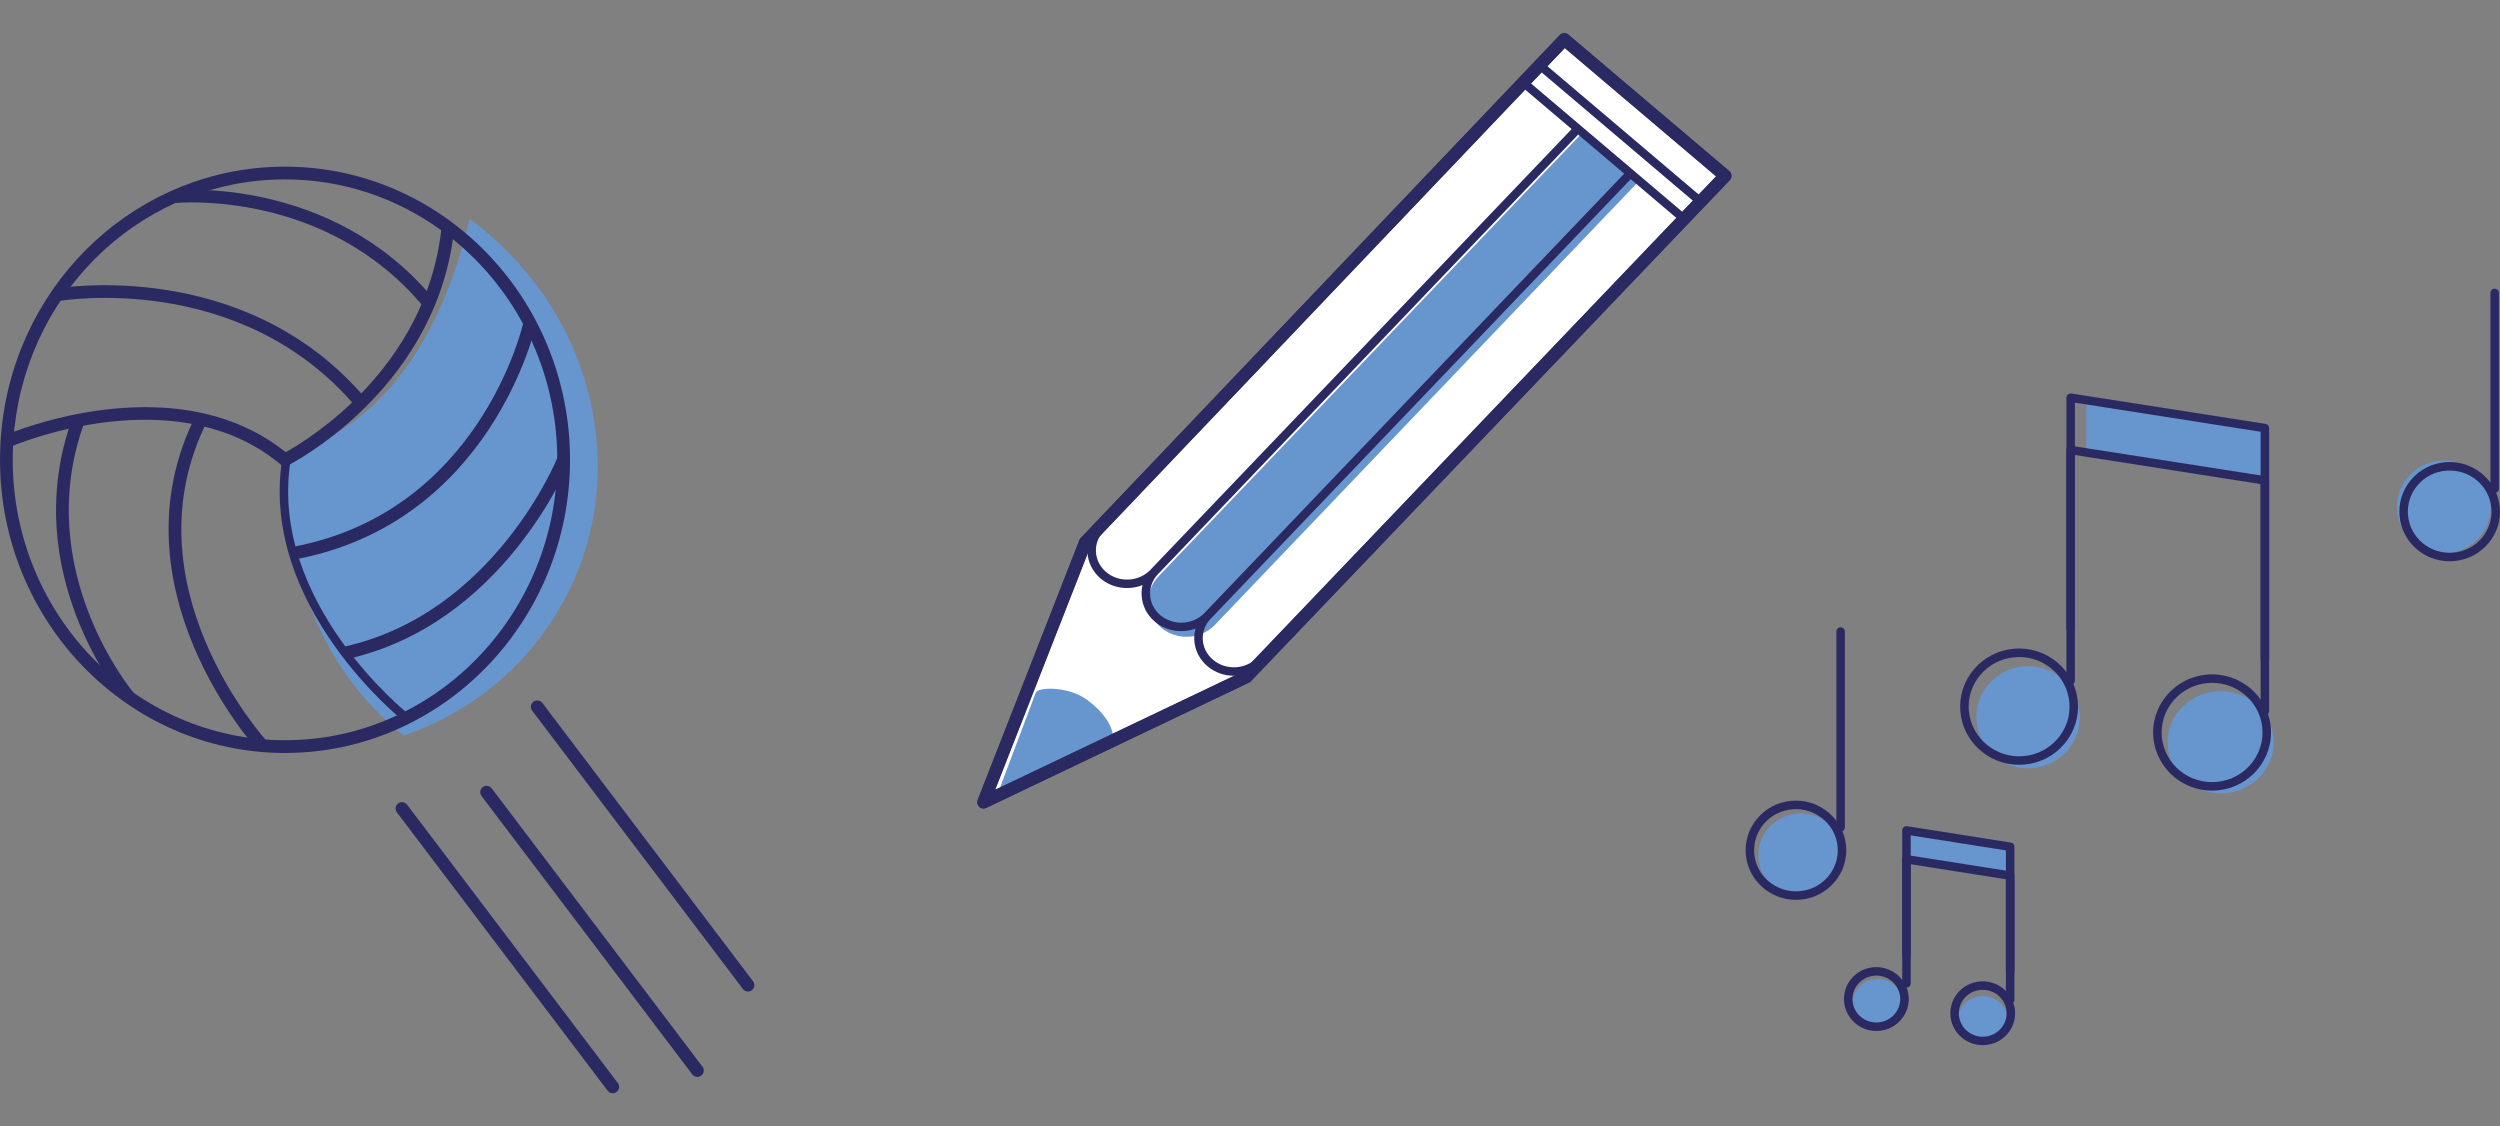 <?xml version="1.0" encoding="utf-8"?>
<!-- Generator: Adobe Illustrator 26.2.1, SVG Export Plug-In . SVG Version: 6.00 Build 0)  -->
<svg version="1.1" id="Ebene_1" xmlns="http://www.w3.org/2000/svg" xmlns:xlink="http://www.w3.org/1999/xlink" x="0px" y="0px"
	 viewBox="0 0 1000 450.52" style="enable-background:new 0 0 1000 450.52;" xml:space="preserve">
<rect x="0" y="0" width="1000" height="450.52" fill="#808080" stroke="none"/>
<style type="text/css">
	.st0{fill:#A2B9E1;}
	.st1{fill:#6796CF;}
	.st2{clip-path:url(#SVGID_00000031183605203275567180000013634144799184396681_);}
	.st3{fill:#2B2961;}
	.st4{fill:#FFFFFF;}
	.st5{clip-path:url(#SVGID_00000094580771875519509780000007689722790591111827_);}
	.st6{clip-path:url(#SVGID_00000009562348034053814880000012511206065556554393_);}
	.st7{clip-path:url(#SVGID_00000080916663758866648610000000712807587067508154_);}
	.st8{clip-path:url(#SVGID_00000065039736060540652100000000166493102849296300_);}
	.st9{clip-path:url(#SVGID_00000006707176122435496910000009303818207658660009_);}
	.st10{opacity:0.52;clip-path:url(#SVGID_00000096037613469451317410000016535522132859099823_);}
	.st11{clip-path:url(#SVGID_00000143582641580925231550000013662701073624802710_);}
	.st12{clip-path:url(#SVGID_00000033331601282196923550000002130774605418226102_);}
	.st13{clip-path:url(#SVGID_00000180346333474569825910000002424159009378740923_);}
	.st14{clip-path:url(#SVGID_00000035508640061545328200000011301668643474429321_);}
	.st15{clip-path:url(#SVGID_00000111176600492773929100000012651381375739775643_);}
	.st16{clip-path:url(#SVGID_00000077288614465339093470000014927820873298262699_);}
	.st17{clip-path:url(#SVGID_00000056416526440294370480000008351684641613910975_);}
	.st18{clip-path:url(#SVGID_00000138540251668882173610000012596435114682749368_);}
	.st19{clip-path:url(#SVGID_00000067932033170362027940000008384408288212974006_);}
	.st20{clip-path:url(#SVGID_00000155141166212671765010000012619551872231472258_);}
	.st21{clip-path:url(#SVGID_00000074421179158816555930000011332106365286985871_);}
	.st22{clip-path:url(#SVGID_00000070094482295638346430000011104747276240342936_);}
	.st23{fill:none;stroke:#2B2961;stroke-width:0.374;stroke-linejoin:round;stroke-miterlimit:10;}
	.st24{fill:none;stroke:#2B2961;stroke-width:0.4;stroke-miterlimit:10;}
	.st25{clip-path:url(#SVGID_00000065753266656927923550000012958521645948661921_);}
	.st26{clip-path:url(#SVGID_00000016063942818908753480000011473297627933787566_);}
	.st27{clip-path:url(#SVGID_00000181772569471600986600000010568143969836800423_);}
	.st28{clip-path:url(#SVGID_00000027572387469111252250000004517596318939822485_);}
	.st29{clip-path:url(#SVGID_00000149382891542718020090000007971824570700551314_);}
	.st30{clip-path:url(#SVGID_00000003105930195143503860000011983340685143124921_);}
	.st31{clip-path:url(#SVGID_00000119079736453458791450000002962039849891890074_);}
	.st32{clip-path:url(#SVGID_00000026885071546100925980000004472035146574318008_);}
	.st33{clip-path:url(#SVGID_00000143602270148184190350000016027815621653881775_);}
	.st34{clip-path:url(#SVGID_00000083091303424831266840000018031525070685079443_);}
	.st35{clip-path:url(#SVGID_00000052821767500679242050000013829024038614749845_);}
	.st36{clip-path:url(#SVGID_00000174583500326873110900000011360627807488166314_);}
	.st37{clip-path:url(#SVGID_00000016791283092817303570000008448692994965477564_);}
	.st38{clip-path:url(#SVGID_00000035488893466240084290000006938940961940491154_);}
	.st39{clip-path:url(#SVGID_00000178182393654104339060000009430104716440677291_);}
	.st40{clip-path:url(#SVGID_00000088097251197023266580000000959883519347573947_);}
	.st41{clip-path:url(#SVGID_00000075155519691143045240000006288684142316503959_);}
	.st42{clip-path:url(#SVGID_00000102522637408298218460000004565873678761844354_);}
	.st43{clip-path:url(#SVGID_00000127008768575292419210000012675506932142435722_);}
	.st44{clip-path:url(#SVGID_00000021816008752039425820000005385922090982760891_);}
	.st45{clip-path:url(#SVGID_00000158731494540162197040000003113453239991190941_);}
	.st46{clip-path:url(#SVGID_00000005241383672593933660000000829737161733267587_);}
	.st47{clip-path:url(#SVGID_00000002367820994023199760000017264137731047147171_);}
	.st48{clip-path:url(#SVGID_00000143618010947765654460000014077078473017779858_);}
	.st49{clip-path:url(#SVGID_00000152984586052690441870000012925362470012373386_);}
	.st50{clip-path:url(#SVGID_00000049901179688984727530000003658556715229743232_);}
	.st51{clip-path:url(#SVGID_00000096766816420174447980000011730131715083920304_);}
	.st52{clip-path:url(#SVGID_00000096050147731738950670000001861037726964759191_);}
	.st53{clip-path:url(#SVGID_00000145779009683359921510000012963176912373279882_);}
	.st54{clip-path:url(#SVGID_00000036935573503777918880000016343571272436533144_);}
	.st55{clip-path:url(#SVGID_00000006684134195516849360000014627280807217467533_);}
	.st56{clip-path:url(#SVGID_00000065788007819136346900000006291773966895546278_);}
	.st57{clip-path:url(#SVGID_00000007395441735245398200000003940397627162027917_);}
	.st58{clip-path:url(#SVGID_00000064323512194102339610000018269897162088666517_);}
	.st59{clip-path:url(#SVGID_00000012468470624606555540000015598719676928468655_);}
	.st60{clip-path:url(#SVGID_00000020382450203968997500000009961926316609802633_);}
	.st61{clip-path:url(#SVGID_00000026869994410130782330000002800253501946696592_);}
	.st62{fill:#9AB4DE;}
	.st63{clip-path:url(#SVGID_00000039843497558427114360000016014381064687871132_);}
	.st64{clip-path:url(#SVGID_00000003798363248652998440000007745841343355584390_);}
	.st65{clip-path:url(#SVGID_00000159445057057555508230000011854428562040211076_);}
	.st66{fill:#B9C9E9;}
	.st67{clip-path:url(#SVGID_00000113322804805123925890000002794094433609245103_);}
	.st68{clip-path:url(#SVGID_00000074417340521229749300000015268500425322386562_);}
	.st69{clip-path:url(#SVGID_00000101075435672775826420000013318253763411024271_);}
	.st70{clip-path:url(#SVGID_00000000182642310764408510000007993054063722901132_);}
	.st71{clip-path:url(#SVGID_00000070082658903838494230000007213797492889468577_);}
	.st72{clip-path:url(#SVGID_00000077283335231899444020000005151964170842192036_);}
	.st73{clip-path:url(#SVGID_00000007398635129294190070000003878045648690036156_);}
	.st74{clip-path:url(#SVGID_00000160188430483566283960000010546112080094237070_);}
	.st75{clip-path:url(#SVGID_00000098928222602604040890000016260041002987278216_);}
	.st76{clip-path:url(#SVGID_00000008871696171814983050000006380540745740117920_);}
	.st77{clip-path:url(#SVGID_00000099638283622975605630000001407981185304501692_);}
	.st78{clip-path:url(#SVGID_00000069395830068657576860000007712211179048843711_);}
	.st79{clip-path:url(#SVGID_00000006696569711117071490000002019513868654162068_);}
	.st80{clip-path:url(#SVGID_00000105389622270260937240000018156413876956415653_);}
	.st81{clip-path:url(#SVGID_00000127006808839666925760000011042140468603038855_);}
	.st82{clip-path:url(#SVGID_00000183224972660762090420000016974850534038713269_);}
	.st83{clip-path:url(#SVGID_00000088096855818084089130000016347293797566086311_);}
	.st84{clip-path:url(#SVGID_00000005226714251463416200000004517604332025551275_);}
	.st85{clip-path:url(#SVGID_00000176007723612759310050000015676917968382899589_);}
	.st86{clip-path:url(#SVGID_00000149342139879607618420000014655163314382274179_);}
	.st87{clip-path:url(#SVGID_00000078766099220693104240000008470074046356886413_);}
	.st88{clip-path:url(#SVGID_00000011000810629649190800000008825328159126562693_);}
	.st89{clip-path:url(#SVGID_00000183929371421295212710000007532581411232647099_);}
	.st90{clip-path:url(#SVGID_00000106106901631023875520000014469255015707390595_);}
	.st91{clip-path:url(#SVGID_00000183955653283877892390000007092236136837673092_);}
	.st92{clip-path:url(#SVGID_00000026841937858609082330000000359681946230670979_);}
	.st93{clip-path:url(#SVGID_00000068637945792641065840000013308775288376363954_);}
	.st94{clip-path:url(#SVGID_00000078745539083497904580000016015595828009005994_);}
	.st95{clip-path:url(#SVGID_00000128458288205907038380000005206099272437738913_);}
	.st96{clip-path:url(#SVGID_00000032622158005113040140000018150932662356946345_);}
	.st97{clip-path:url(#SVGID_00000105413199649053572530000006865757239745530300_);}
	.st98{clip-path:url(#SVGID_00000149340490286174875680000004454511310732214415_);}
	.st99{clip-path:url(#SVGID_00000097485977992197917630000015372403387604567733_);}
	.st100{clip-path:url(#SVGID_00000037664280600020313310000005551895023941738667_);}
	.st101{clip-path:url(#SVGID_00000061473783680359433420000004705258923168107936_);}
	.st102{clip-path:url(#SVGID_00000046323675748851487710000015618985953970656675_);}
	.st103{clip-path:url(#SVGID_00000100350337798581070210000001689605835399987119_);}
	.st104{clip-path:url(#SVGID_00000057831229531349729790000012077261096550499211_);}
	.st105{clip-path:url(#SVGID_00000006679434680155574480000007297854641173318814_);}
</style>
<g>
	<g>
		<g>
			<g>
				<g>
					<g>
						<g>
							<g>
								<g>
									<polygon class="st4" points="434.1,216.93 393.39,320.92 498.51,270.79 690.1,70.34 625.74,15.74 									"/>
								</g>
							</g>
						</g>
					</g>
				</g>
			</g>
		</g>
	</g>
	<g>
		<defs>
			<rect id="SVGID_00000181799644420408537770000002241567710189053080_" y="13.22" width="1000" height="424.08"/>
		</defs>
		<clipPath id="SVGID_00000014593867110899636560000011722478768330701745_">
			<use xlink:href="#SVGID_00000181799644420408537770000002241567710189053080_"  style="overflow:visible;"/>
		</clipPath>
		<g style="clip-path:url(#SVGID_00000014593867110899636560000011722478768330701745_);">
			<g>
				<g>
					<g>
						<g>
							<g>
								<g>
									<g>
										<path class="st3" d="M393.4,323.34c-0.6,0-1.19-0.22-1.65-0.65c-0.73-0.68-0.97-1.73-0.61-2.66l40.7-103.98
											c0.12-0.29,0.28-0.56,0.5-0.79L623.98,14.06c0.9-0.93,2.36-1,3.33-0.18l64.36,54.6c0.51,0.43,0.82,1.06,0.85,1.72
											c0.03,0.67-0.21,1.32-0.67,1.8L500.27,272.46c-0.2,0.21-0.44,0.39-0.71,0.51L394.44,323.1
											C394.11,323.26,393.75,323.34,393.4,323.34z M436.18,218.26l-38.29,97.83l99.18-47.29L686.57,70.52l-60.65-51.45
											L436.18,218.26z"/>
									</g>
								</g>
							</g>
						</g>
					</g>
				</g>
			</g>
		</g>
		<g style="clip-path:url(#SVGID_00000014593867110899636560000011722478768330701745_);">
			<g>
				<g>
					<g>
						<g>
							<g>
								<g>
									<g>
										<path class="st1" d="M633.19,54.41l-169.1,176.97c-5.23,5.48-4.77,13.92,1.05,18.86c5.82,4.94,14.77,4.49,20.01-0.99
											L654.25,72.28L633.19,54.41z"/>
									</g>
								</g>
							</g>
						</g>
					</g>
				</g>
			</g>
		</g>
		<g style="clip-path:url(#SVGID_00000014593867110899636560000011722478768330701745_);">
			<g>
				<g>
					<g>
						<g>
							<g>
								<g>
									<g>
										<path class="st1" d="M474.61,254.72c-3.62,0-7.26-1.21-10.16-3.67c-3.04-2.59-4.84-6.14-5.04-10.01
											c-0.2-3.84,1.19-7.53,3.91-10.39l169.1-176.98c0.41-0.4,1.03-0.44,1.46-0.07l21.06,17.87c0.22,0.19,0.36,0.46,0.37,0.75
											s-0.09,0.58-0.29,0.79L485.93,249.99C482.93,253.12,478.78,254.72,474.61,254.72z M633.26,55.87L464.86,232.12
											c-2.31,2.43-3.5,5.55-3.33,8.81c0.17,3.28,1.7,6.3,4.3,8.51c5.37,4.56,13.7,4.16,18.56-0.91L652.71,72.36L633.26,55.87z"
											/>
									</g>
								</g>
							</g>
						</g>
					</g>
				</g>
			</g>
		</g>
		<g style="clip-path:url(#SVGID_00000014593867110899636560000011722478768330701745_);">
			<g>
				<g>
					<g>
						<g>
							<g>
								<g>
									<g>
										<path class="st1" d="M434.41,280.93c-6.86-5.16-17.7-4.94-19.12-3.47l-15.54,41.26l44.3-21.22
											C444.04,297.51,446.62,290.1,434.41,280.93"/>
									</g>
								</g>
							</g>
						</g>
					</g>
				</g>
			</g>
		</g>
		<g style="clip-path:url(#SVGID_00000014593867110899636560000011722478768330701745_);">
			<g>
				<g>
					<g>
						<g>
							<g>
								<g>
									<g>
										<path class="st1" d="M399.75,319.79c-0.26,0-0.51-0.1-0.72-0.28c-0.32-0.29-0.42-0.75-0.27-1.16l15.54-41.27
											c0.05-0.13,0.13-0.26,0.23-0.36c1.89-1.96,13.28-2.08,20.52,3.36l0,0c12.67,9.53,10.11,17.44,10,17.78
											c-0.09,0.27-0.29,0.49-0.55,0.61l-44.3,21.22C400.07,319.76,399.91,319.79,399.75,319.79z M416.18,278.12l-14.51,38.51
											l41.45-19.85c0.25-1.56,0.43-7.64-9.35-15l0,0C427.56,277.11,417.88,277.19,416.18,278.12z"/>
									</g>
								</g>
							</g>
						</g>
					</g>
				</g>
			</g>
		</g>
		<g style="clip-path:url(#SVGID_00000014593867110899636560000011722478768330701745_);">
			<g>
				<g>
					<g>
						<g>
							<g>
								<g>
									<g>
										<path class="st3" d="M393.42,323.43c-0.63,0-1.25-0.23-1.73-0.68c-0.77-0.71-1.02-1.82-0.64-2.8l40.7-103.96
											c0.12-0.31,0.3-0.59,0.53-0.83L623.88,14.01c0.92-0.98,2.45-1.06,3.49-0.18l64.35,54.58c0.53,0.45,0.85,1.11,0.9,1.81
											c0.03,0.7-0.22,1.39-0.71,1.89L500.37,272.53c-0.22,0.22-0.46,0.41-0.75,0.54l-105.11,50.11
											C394.17,323.35,393.8,323.43,393.42,323.43z M436.31,218.32l-38.17,97.49l98.87-47.14L686.37,70.55l-60.46-51.28
											L436.31,218.32z"/>
									</g>
								</g>
							</g>
						</g>
					</g>
				</g>
			</g>
		</g>
		<g style="clip-path:url(#SVGID_00000014593867110899636560000011722478768330701745_);">
			<g>
				<g>
					<g>
						<g>
							<g>
								<g>
									<g>
										<path class="st3" d="M493.56,270.31c-3.77,0-7.55-1.26-10.57-3.82c-3.19-2.7-5.06-6.42-5.28-10.47
											c-0.07-1.56,0.09-3.1,0.5-4.57c-5.41,1.96-11.74,1.06-16.29-2.81c-3.19-2.71-5.06-6.43-5.27-10.49
											c-0.07-1.4,0.06-2.79,0.37-4.12c-5.46,2.19-12.05,1.37-16.77-2.63c-3.19-2.71-5.06-6.43-5.27-10.48
											c-0.21-4.01,1.24-7.87,4.09-10.85l2.46,2.35c-2.19,2.3-3.32,5.25-3.15,8.32c0.16,3.11,1.6,5.97,4.07,8.07
											c5.13,4.36,13.07,3.96,17.69-0.86l0.02,0.01c0.18-0.22,0.38-0.43,0.58-0.64L628.66,51.63l-19.68-16.7l2.19-2.59
											l63.58,53.94l-2.19,2.59l-20.29-17.21l-168,175.85l0,0l0,0c-0.01,0-0.01,0.01-0.01,0.01c-2.19,2.3-3.31,5.25-3.15,8.31
											c0.17,3.11,1.62,5.97,4.08,8.06c5.13,4.36,13.06,3.97,17.68-0.86l2.46,2.35C502.2,268.65,497.89,270.31,493.56,270.31z
											 M631.26,53.83L463.2,229.65c-2.19,2.29-3.31,5.24-3.15,8.32c0.16,3.11,1.6,5.98,4.07,8.08
											c5.13,4.35,13.07,3.95,17.69-0.88L649.68,69.46L631.26,53.83z M679.15,81.97l-63.59-53.94l2.19-2.59l63.59,53.94
											L679.15,81.97z"/>
									</g>
								</g>
							</g>
						</g>
					</g>
				</g>
			</g>
		</g>
		<g style="clip-path:url(#SVGID_00000014593867110899636560000011722478768330701745_);">
			<g>
				<g>
					<g>
						<g>
							<g>
								<g>
									<g>
										<path class="st1" d="M187.96,87.7c1.92,1.4,3.24,2.38,5.06,3.86c48.37,39.51,60.87,107.52,26.89,158.04
											c-14.58,21.69-35.54,36.88-59.12,44.91l0.68-0.25c-54.57-43.8-46.1-112.74-46.1-112.74
											C175.49,164.4,186.96,86.98,187.96,87.7"/>
									</g>
								</g>
							</g>
						</g>
					</g>
				</g>
			</g>
		</g>
		<g style="clip-path:url(#SVGID_00000014593867110899636560000011722478768330701745_);">
			<g>
				<g>
					<g>
						<g>
							<g>
								<g>
									<g>
										<path class="st3" d="M114,301.19C51.14,301.19,0,248.58,0,183.92c0-4.4,0.24-8.89,0.73-13.35
											C7.26,111.33,55.96,66.66,114,66.66c62.87,0,114.01,52.6,114.01,117.26C228.01,248.58,176.87,301.19,114,301.19z
											 M5.23,178.28c-0.09,1.89-0.14,3.77-0.14,5.64c0,61.85,48.86,112.17,108.91,112.17s108.91-50.32,108.91-112.17
											c0-35.77-16.35-67.69-41.75-88.24c-8.79,61.64-65.46,90.24-66.04,90.52c-0.9,0.45-1.99,0.31-2.76-0.33
											C73.23,153.13,15,174.36,5.23,178.28z M58.06,162.86c18.66,0,39.04,4.26,56.24,18.01c8.83-4.89,55.81-33.35,62.19-88.77
											c-17.7-12.81-39.25-20.34-62.49-20.34c-55.44,0-101.96,42.72-108.22,99.36c-0.05,0.52-0.11,1.03-0.16,1.55
											C13.95,169.57,34.65,162.86,58.06,162.86z"/>
									</g>
								</g>
							</g>
						</g>
					</g>
				</g>
			</g>
		</g>
		<g style="clip-path:url(#SVGID_00000014593867110899636560000011722478768330701745_);">
			<g>
				<g>
					<g>
						<g>
							<g>
								<g>
									<g>
										<path class="st3" d="M142.27,162.61c-46.5-54.65-118.19-42.3-118.93-42.17l-0.91-5.01c0.73-0.13,75.27-13.06,123.73,43.88
											L142.27,162.61z M169.56,122.9C130.3,75.44,70.82,81.15,70.25,81.21l-0.55-5.07c0.65-0.07,62.73-6.1,103.8,43.51
											L169.56,122.9z"/>
									</g>
								</g>
							</g>
						</g>
					</g>
				</g>
			</g>
		</g>
		<g style="clip-path:url(#SVGID_00000014593867110899636560000011722478768330701745_);">
			<g>
				<g>
					<g>
						<g>
							<g>
								<g>
									<g>
										<path class="st3" d="M103.1,300.06c-0.6-0.64-59.5-65.3-24.65-134.13l4.55,2.3c-33.23,65.63,23.27,127.75,23.84,128.37
											L103.1,300.06z M49.93,280.87c-0.44-0.51-43.71-51.74-20.85-113.98l4.78,1.76c-21.81,59.38,19.51,108.41,19.93,108.9
											L49.93,280.87z M138.76,263.63l-1.09-4.98c59.92-13.23,85.05-74.96,85.29-75.58l4.74,1.88
											C227.44,185.6,201.37,249.8,138.76,263.63z M117.68,223.82l-0.93-5.01c75.49-13.88,92.49-89.26,92.66-90.03l4.98,1.06
											C214.22,130.64,196.57,209.32,117.68,223.82z"/>
									</g>
								</g>
							</g>
						</g>
					</g>
				</g>
			</g>
		</g>
		<g style="clip-path:url(#SVGID_00000014593867110899636560000011722478768330701745_);">
			<g>
				<g>
					<g>
						<g>
							<g>
								<g>
									<g>
										<path class="st3" d="M161.26,288.28c-0.57-0.45-57.44-45.96-48.42-104.35l3.35,0.52
											c-8.72,56.45,46.61,100.72,47.17,101.16L161.26,288.28z"/>
									</g>
								</g>
							</g>
						</g>
					</g>
				</g>
			</g>
		</g>
		<g style="clip-path:url(#SVGID_00000014593867110899636560000011722478768330701745_);">
			<g>
				<g>
					<g>
						<g>
							<g>
								<g>
									<g>
										<path class="st3" d="M245.09,437.3c-0.77,0-1.53-0.35-2.03-1.01l-84.3-111.35c-0.85-1.12-0.63-2.72,0.5-3.57
											c1.11-0.85,2.72-0.63,3.57,0.49l84.3,111.35c0.85,1.12,0.63,2.72-0.5,3.57C246.17,437.13,245.63,437.3,245.09,437.3z"/>
									</g>
								</g>
							</g>
						</g>
					</g>
				</g>
			</g>
		</g>
		<g style="clip-path:url(#SVGID_00000014593867110899636560000011722478768330701745_);">
			<g>
				<g>
					<g>
						<g>
							<g>
								<g>
									<g>
										<path class="st3" d="M278.95,430.77c-0.77,0-1.53-0.35-2.03-1.01l-84.31-111.35c-0.85-1.12-0.63-2.72,0.5-3.57
											c1.11-0.85,2.7-0.63,3.57,0.49l84.31,111.35c0.85,1.12,0.63,2.72-0.5,3.57C280.03,430.6,279.49,430.77,278.95,430.77z"/>
									</g>
								</g>
							</g>
						</g>
					</g>
				</g>
			</g>
		</g>
	</g>
	<g>
		<g>
			<g>
				<g>
					<g>
						<g>
							<g>
								<g>
									<path class="st3" d="M299.19,396.61c-0.77,0-1.53-0.35-2.03-1.01l-84.3-111.35c-0.85-1.12-0.63-2.72,0.5-3.57
										c1.1-0.85,2.72-0.63,3.57,0.49l84.3,111.35c0.85,1.12,0.63,2.72-0.5,3.57C300.27,396.44,299.73,396.61,299.19,396.61z"/>
								</g>
							</g>
						</g>
					</g>
				</g>
			</g>
		</g>
	</g>
	<g>
		<g>
			<g>
				<g>
					<g>
						<g>
							<g>
								<g>
									<polygon class="st1" points="834.49,159.89 834.49,180.65 906.83,191.45 907.03,170.69 									"/>
								</g>
							</g>
						</g>
					</g>
				</g>
			</g>
		</g>
	</g>
	<g>
		<g>
			<g>
				<g>
					<g>
						<g>
							<g>
								<g>
									<polygon class="st1" points="763.28,331.29 763.28,342.74 805.22,349.32 805.33,337.88 									"/>
								</g>
							</g>
						</g>
					</g>
				</g>
			</g>
		</g>
	</g>
	<g>
		<defs>
			<rect id="SVGID_00000166643252713170492810000012848938432316704946_" y="13.22" width="1000" height="424.08"/>
		</defs>
		<clipPath id="SVGID_00000039850807978536054100000010850105081741060530_">
			<use xlink:href="#SVGID_00000166643252713170492810000012848938432316704946_"  style="overflow:visible;"/>
		</clipPath>
		<g style="clip-path:url(#SVGID_00000039850807978536054100000010850105081741060530_);">
			<g>
				<g>
					<g>
						<g>
							<g>
								<g>
									<g>
										<path class="st1" d="M809.42,266.54c-11.38,0.99-19.8,10.89-18.81,22.13c0.99,11.24,11.03,19.54,22.42,18.57
											c11.37-0.99,19.79-10.89,18.8-22.13C830.83,273.87,820.8,265.56,809.42,266.54"/>
									</g>
								</g>
							</g>
						</g>
					</g>
				</g>
			</g>
		</g>
		<g style="clip-path:url(#SVGID_00000039850807978536054100000010850105081741060530_);">
			<g>
				<g>
					<g>
						<g>
							<g>
								<g>
									<g>
										<path class="st1" d="M750.2,391.63c-5.5,0.48-9.57,5.27-9.09,10.7c0.48,5.44,5.33,9.46,10.83,8.99
											c5.5-0.48,9.57-5.27,9.09-10.7C760.54,395.17,755.7,391.15,750.2,391.63"/>
									</g>
								</g>
							</g>
						</g>
					</g>
				</g>
			</g>
		</g>
		<g style="clip-path:url(#SVGID_00000039850807978536054100000010850105081741060530_);">
			<g>
				<g>
					<g>
						<g>
							<g>
								<g>
									<g>
										<path class="st1" d="M792.22,398.46c-5.5,0.48-9.57,5.27-9.09,10.7c0.48,5.44,5.33,9.46,10.83,8.99
											c5.5-0.48,9.57-5.27,9.09-10.7C802.57,402,797.73,397.99,792.22,398.46"/>
									</g>
								</g>
							</g>
						</g>
					</g>
				</g>
			</g>
		</g>
		<g style="clip-path:url(#SVGID_00000039850807978536054100000010850105081741060530_);">
			<g>
				<g>
					<g>
						<g>
							<g>
								<g>
									<g>
										<path class="st1" d="M718.87,325.44c-9.36,0.81-16.28,8.96-15.47,18.2c0.82,9.24,9.07,16.09,18.43,15.27
											c9.36-0.81,16.28-8.95,15.47-18.2C736.49,331.47,728.23,324.63,718.87,325.44"/>
									</g>
								</g>
							</g>
						</g>
					</g>
				</g>
			</g>
		</g>
		<g style="clip-path:url(#SVGID_00000039850807978536054100000010850105081741060530_);">
			<g>
				<g>
					<g>
						<g>
							<g>
								<g>
									<g>
										<path class="st1" d="M975.94,184.29c-10.33,0.89-17.96,9.89-17.06,20.08c0.91,10.2,10.01,17.74,20.33,16.85
											s17.97-9.89,17.06-20.08C995.37,190.94,986.26,183.4,975.94,184.29"/>
									</g>
								</g>
							</g>
						</g>
					</g>
				</g>
			</g>
		</g>
		<g style="clip-path:url(#SVGID_00000039850807978536054100000010850105081741060530_);">
			<g>
				<g>
					<g>
						<g>
							<g>
								<g>
									<g>
										<path class="st1" d="M888.26,317.34c11.72,0,21.23-9.14,21.23-20.42c0-11.28-9.5-20.42-21.23-20.42
											s-21.23,9.14-21.23,20.42C867.03,308.2,876.54,317.34,888.26,317.34"/>
									</g>
								</g>
							</g>
						</g>
					</g>
				</g>
			</g>
		</g>
	</g>
	<g>
		<g>
			<g>
				<g>
					<g>
						<g>
							<g>
								<g>
									<path class="st3" d="M905.95,286.11c-0.94,0-1.7-0.76-1.7-1.7v-90.78L829.96,182v90.25c0,0.94-0.76,1.7-1.7,1.7
										c-0.94,0-1.7-0.76-1.7-1.7v-92.24c0-0.5,0.22-0.97,0.6-1.29c0.39-0.33,0.91-0.46,1.37-0.39l77.68,12.16
										c0.82,0.13,1.44,0.84,1.44,1.68v92.24C907.65,285.35,906.88,286.11,905.95,286.11z"/>
								</g>
							</g>
						</g>
					</g>
				</g>
			</g>
		</g>
	</g>
	<g>
		<g>
			<g>
				<g>
					<g>
						<g>
							<g>
								<g>
									<path class="st3" d="M804.06,401.6c-0.94,0-1.7-0.76-1.7-1.7v-48.2l-38.07-6.01v47.66c0,0.94-0.76,1.7-1.7,1.7
										s-1.7-0.76-1.7-1.7V343.7c0-0.5,0.22-0.97,0.6-1.29c0.38-0.32,0.88-0.46,1.37-0.39l41.48,6.55
										c0.82,0.13,1.43,0.84,1.43,1.68v49.65C805.76,400.84,805,401.6,804.06,401.6z"/>
								</g>
							</g>
						</g>
					</g>
				</g>
			</g>
		</g>
	</g>
	<g>
		<g>
			<g>
				<g>
					<g>
						<g>
							<g>
								<g>
									<path class="st3" d="M736.25,332.64c-0.94,0-1.7-0.76-1.7-1.7v-78.33c0-0.94,0.76-1.7,1.7-1.7c0.94,0,1.7,0.76,1.7,1.7
										v78.33C737.95,331.88,737.18,332.64,736.25,332.64z"/>
								</g>
							</g>
						</g>
					</g>
				</g>
			</g>
		</g>
	</g>
	<g>
		<defs>
			<rect id="SVGID_00000104666652435588511240000016257438030851772059_" y="13.22" width="1000" height="424.08"/>
		</defs>
		<clipPath id="SVGID_00000048468980603535965770000006564315218281350845_">
			<use xlink:href="#SVGID_00000104666652435588511240000016257438030851772059_"  style="overflow:visible;"/>
		</clipPath>
		<g style="clip-path:url(#SVGID_00000048468980603535965770000006564315218281350845_);">
			<g>
				<g>
					<g>
						<g>
							<g>
								<g>
									<g>
										<path class="st3" d="M997.87,197.2c-0.94,0-1.7-0.76-1.7-1.7v-78.32c0-0.94,0.76-1.7,1.7-1.7s1.7,0.76,1.7,1.7v78.32
											C999.57,196.44,998.81,197.2,997.87,197.2z"/>
									</g>
								</g>
							</g>
						</g>
					</g>
				</g>
			</g>
		</g>
	</g>
	<g>
		<g>
			<g>
				<g>
					<g>
						<g>
							<g>
								<g>
									<path class="st3" d="M905.95,265.18c-0.94,0-1.7-0.76-1.7-1.7V172.7l-74.28-11.63v90.25c0,0.94-0.76,1.7-1.7,1.7
										c-0.94,0-1.7-0.76-1.7-1.7v-92.24c0-0.5,0.22-0.97,0.6-1.29c0.39-0.32,0.91-0.46,1.37-0.39l77.68,12.16
										c0.82,0.13,1.44,0.84,1.44,1.68v92.24C907.65,264.42,906.88,265.18,905.95,265.18z"/>
								</g>
							</g>
						</g>
					</g>
				</g>
			</g>
		</g>
	</g>
	<g>
		<g>
			<g>
				<g>
					<g>
						<g>
							<g>
								<g>
									<path class="st3" d="M804.06,390.06c-0.94,0-1.7-0.76-1.7-1.7v-48.2l-38.07-6.01v47.66c0,0.94-0.76,1.7-1.7,1.7
										s-1.7-0.76-1.7-1.7v-49.65c0-0.5,0.22-0.97,0.6-1.29c0.38-0.32,0.88-0.46,1.37-0.39l41.48,6.55
										c0.82,0.13,1.43,0.84,1.43,1.68v49.65C805.76,389.3,805,390.06,804.06,390.06z"/>
								</g>
							</g>
						</g>
					</g>
				</g>
			</g>
		</g>
	</g>
	<g>
		<defs>
			<rect id="SVGID_00000071529414505078221100000013421893481817115307_" y="13.22" width="1000" height="424.08"/>
		</defs>
		<clipPath id="SVGID_00000174603299427292774380000013045446918214149035_">
			<use xlink:href="#SVGID_00000071529414505078221100000013421893481817115307_"  style="overflow:visible;"/>
		</clipPath>
		<g style="clip-path:url(#SVGID_00000174603299427292774380000013045446918214149035_);">
			<g>
				<g>
					<g>
						<g>
							<g>
								<g>
									<g>
										<path class="st3" d="M807.62,305.92c-12.08,0-22.4-9.14-23.47-21.23c-0.55-6.13,1.34-12.11,5.33-16.86
											c4.05-4.83,9.77-7.79,16.1-8.34c12.94-1.11,24.4,8.36,25.54,21.14c0.55,6.13-1.34,12.12-5.33,16.86
											c-4.05,4.83-9.77,7.79-16.1,8.34C809,305.89,808.31,305.92,807.62,305.92z M807.66,262.81c-0.59,0-1.19,0.02-1.78,0.08
											c-5.43,0.47-10.33,3-13.8,7.14c-3.39,4.04-5,9.15-4.54,14.37c0.96,10.91,10.97,19.03,21.86,18.05
											c5.43-0.47,10.33-3,13.8-7.14c3.39-4.04,5-9.15,4.54-14.37C826.82,270.62,817.99,262.81,807.66,262.81z"/>
									</g>
								</g>
							</g>
						</g>
					</g>
				</g>
			</g>
		</g>
		<g style="clip-path:url(#SVGID_00000174603299427292774380000013045446918214149035_);">
			<g>
				<g>
					<g>
						<g>
							<g>
								<g>
									<g>
										<path class="st3" d="M750.54,412.39c-6.64,0-12.31-5.02-12.9-11.66c-0.3-3.36,0.73-6.65,2.91-9.25
											c2.23-2.66,5.38-4.29,8.85-4.59l0,0c7.09-0.61,13.4,4.59,14.04,11.6c0.3,3.37-0.74,6.66-2.93,9.27
											c-2.22,2.65-5.37,4.28-8.84,4.58C751.29,412.38,750.91,412.39,750.54,412.39z M749.7,390.28L749.7,390.28
											c-2.58,0.22-4.9,1.42-6.54,3.38c-1.59,1.91-2.36,4.31-2.13,6.76c0.46,5.15,5.03,8.98,10.35,8.53
											c2.57-0.22,4.89-1.42,6.53-3.38c1.6-1.91,2.36-4.32,2.15-6.78C759.58,393.66,754.97,389.82,749.7,390.28z"/>
									</g>
								</g>
							</g>
						</g>
					</g>
				</g>
			</g>
		</g>
		<g style="clip-path:url(#SVGID_00000174603299427292774380000013045446918214149035_);">
			<g>
				<g>
					<g>
						<g>
							<g>
								<g>
									<g>
										<path class="st3" d="M718.36,359.94c-10.31,0-19.11-7.8-20.03-18.11c-0.46-5.23,1.14-10.34,4.54-14.39
											c3.47-4.12,8.35-6.65,13.76-7.12l0,0c10.97-0.96,20.84,7.13,21.8,18.04c0.47,5.23-1.14,10.33-4.53,14.38
											c-3.47,4.13-8.35,6.66-13.76,7.13C719.54,359.92,718.95,359.94,718.36,359.94z M716.93,323.71
											c-4.51,0.39-8.58,2.49-11.46,5.92c-2.8,3.35-4.14,7.57-3.76,11.9c0.8,9.04,8.96,15.71,18.12,14.95
											c4.51-0.39,8.58-2.49,11.46-5.92c2.8-3.35,4.14-7.57,3.75-11.9C734.24,329.62,726.03,322.92,716.93,323.71L716.93,323.71z
											"/>
									</g>
								</g>
							</g>
						</g>
					</g>
				</g>
			</g>
		</g>
		<g style="clip-path:url(#SVGID_00000174603299427292774380000013045446918214149035_);">
			<g>
				<g>
					<g>
						<g>
							<g>
								<g>
									<g>
										<path class="st3" d="M979.83,224.51c-10.3,0-19.1-7.8-20.01-18.12c-0.46-5.23,1.14-10.33,4.53-14.38
											c3.47-4.13,8.35-6.66,13.76-7.13l0,0c10.93-0.96,20.83,7.14,21.81,18.04c0.46,5.23-1.15,10.34-4.55,14.39
											c-3.47,4.12-8.35,6.65-13.76,7.11C981.02,224.48,980.42,224.51,979.83,224.51z M978.41,188.27L978.41,188.27
											c-4.51,0.39-8.58,2.49-11.46,5.93c-2.8,3.35-4.14,7.57-3.75,11.89c0.8,9.05,8.93,15.77,18.12,14.96
											c4.5-0.39,8.57-2.48,11.45-5.91c2.81-3.35,4.15-7.58,3.77-11.9C995.74,194.19,987.72,187.51,978.41,188.27z"/>
									</g>
								</g>
							</g>
						</g>
					</g>
				</g>
			</g>
		</g>
		<g style="clip-path:url(#SVGID_00000174603299427292774380000013045446918214149035_);">
			<g>
				<g>
					<g>
						<g>
							<g>
								<g>
									<g>
										<path class="st3" d="M884.83,316.25c-13.01,0-23.58-10.43-23.58-23.26c0-12.82,10.58-23.25,23.58-23.25
											s23.58,10.43,23.58,23.25C908.41,305.81,897.83,316.25,884.83,316.25z M884.83,273.14c-11.13,0-20.18,8.9-20.18,19.85
											c0,10.95,9.05,19.86,20.18,19.86s20.18-8.91,20.18-19.86C905.01,282.04,895.96,273.14,884.83,273.14z"/>
									</g>
								</g>
							</g>
						</g>
					</g>
				</g>
			</g>
		</g>
		<g style="clip-path:url(#SVGID_00000174603299427292774380000013045446918214149035_);">
			<g>
				<g>
					<g>
						<g>
							<g>
								<g>
									<g>
										<path class="st3" d="M793.09,418.08c-7.14,0-12.96-5.73-12.96-12.78s5.81-12.77,12.96-12.77
											c7.14,0,12.96,5.73,12.96,12.77S800.23,418.08,793.09,418.08z M793.09,395.93c-5.27,0-9.56,4.21-9.56,9.38
											c0,5.17,4.29,9.38,9.56,9.38s9.56-4.21,9.56-9.38C802.65,400.14,798.36,395.93,793.09,395.93z"/>
									</g>
								</g>
							</g>
						</g>
					</g>
				</g>
			</g>
		</g>
	</g>
</g>
</svg>
